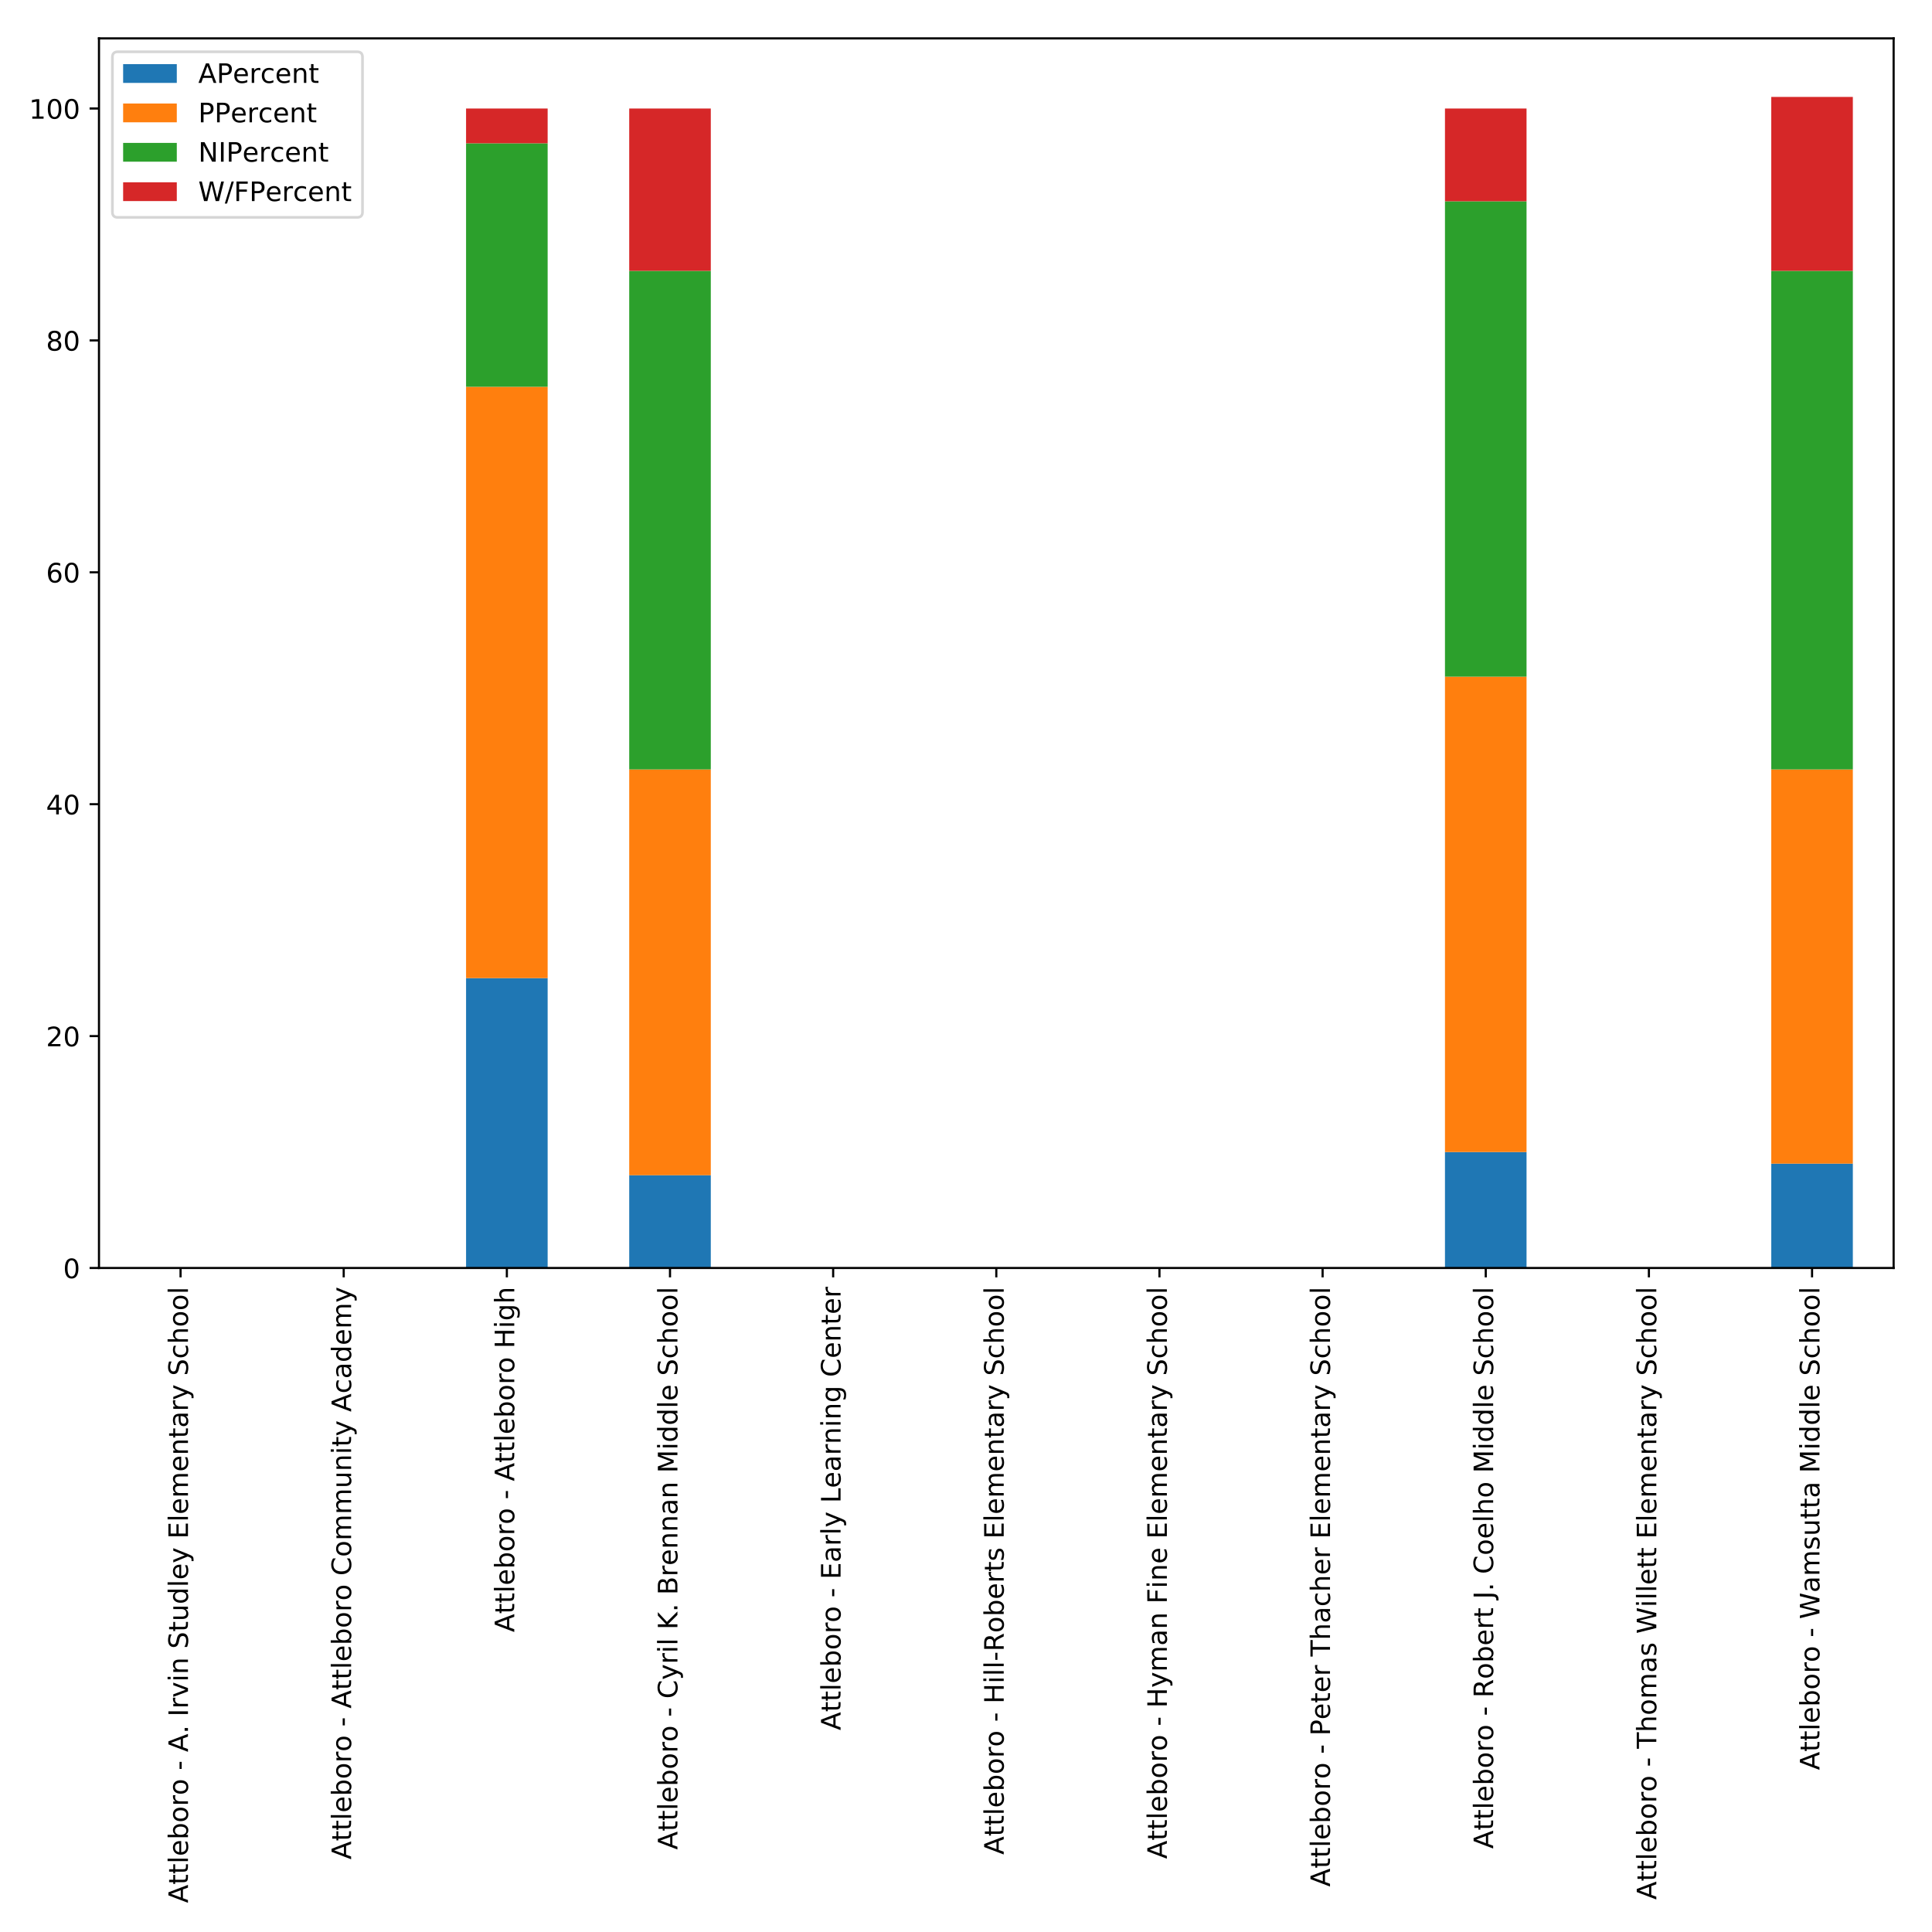 <?xml version="1.0" encoding="utf-8" standalone="no"?>
<!DOCTYPE svg PUBLIC "-//W3C//DTD SVG 1.1//EN"
  "http://www.w3.org/Graphics/SVG/1.1/DTD/svg11.dtd">
<!-- Created with matplotlib (http://matplotlib.org/) -->
<svg height="720pt" version="1.1" viewBox="0 0 720 720" width="720pt" xmlns="http://www.w3.org/2000/svg" xmlns:xlink="http://www.w3.org/1999/xlink">
 <defs>
  <style type="text/css">
*{stroke-linecap:butt;stroke-linejoin:round;}
  </style>
 </defs>
 <g id="figure_1">
  <g id="patch_1">
   <path d="M 0 720 
L 720 720 
L 720 0 
L 0 0 
z
" style="fill:#ffffff;"/>
  </g>
  <g id="axes_1">
   <g id="patch_2">
    <path d="M 36.888 472.542 
L 705.7 472.542 
L 705.7 14.3 
L 36.888 14.3 
z
" style="fill:#ffffff;"/>
   </g>
   <g id="patch_3">
    <path clip-path="url(#p3e855d3319)" d="M 52.088 472.542 
L 82.488 472.542 
L 82.488 472.542 
L 52.088 472.542 
z
" style="fill:#1f77b4;"/>
   </g>
   <g id="patch_4">
    <path clip-path="url(#p3e855d3319)" d="M 112.889 472.542 
L 143.289 472.542 
L 143.289 472.542 
L 112.889 472.542 
z
" style="fill:#1f77b4;"/>
   </g>
   <g id="patch_5">
    <path clip-path="url(#p3e855d3319)" d="M 173.69 472.542 
L 204.091 472.542 
L 204.091 364.517 
L 173.69 364.517 
z
" style="fill:#1f77b4;"/>
   </g>
   <g id="patch_6">
    <path clip-path="url(#p3e855d3319)" d="M 234.491 472.542 
L 264.892 472.542 
L 264.892 437.974 
L 234.491 437.974 
z
" style="fill:#1f77b4;"/>
   </g>
   <g id="patch_7">
    <path clip-path="url(#p3e855d3319)" d="M 295.292 472.542 
L 325.693 472.542 
L 325.693 472.542 
L 295.292 472.542 
z
" style="fill:#1f77b4;"/>
   </g>
   <g id="patch_8">
    <path clip-path="url(#p3e855d3319)" d="M 356.093 472.542 
L 386.494 472.542 
L 386.494 472.542 
L 356.093 472.542 
z
" style="fill:#1f77b4;"/>
   </g>
   <g id="patch_9">
    <path clip-path="url(#p3e855d3319)" d="M 416.895 472.542 
L 447.295 472.542 
L 447.295 472.542 
L 416.895 472.542 
z
" style="fill:#1f77b4;"/>
   </g>
   <g id="patch_10">
    <path clip-path="url(#p3e855d3319)" d="M 477.696 472.542 
L 508.096 472.542 
L 508.096 472.542 
L 477.696 472.542 
z
" style="fill:#1f77b4;"/>
   </g>
   <g id="patch_11">
    <path clip-path="url(#p3e855d3319)" d="M 538.497 472.542 
L 568.897 472.542 
L 568.897 429.332 
L 538.497 429.332 
z
" style="fill:#1f77b4;"/>
   </g>
   <g id="patch_12">
    <path clip-path="url(#p3e855d3319)" d="M 599.298 472.542 
L 629.699 472.542 
L 629.699 472.542 
L 599.298 472.542 
z
" style="fill:#1f77b4;"/>
   </g>
   <g id="patch_13">
    <path clip-path="url(#p3e855d3319)" d="M 660.099 472.542 
L 690.5 472.542 
L 690.5 433.653 
L 660.099 433.653 
z
" style="fill:#1f77b4;"/>
   </g>
   <g id="patch_14">
    <path clip-path="url(#p3e855d3319)" d="M 52.088 472.542 
L 82.488 472.542 
L 82.488 472.542 
L 52.088 472.542 
z
" style="fill:#ff7f0e;"/>
   </g>
   <g id="patch_15">
    <path clip-path="url(#p3e855d3319)" d="M 112.889 472.542 
L 143.289 472.542 
L 143.289 472.542 
L 112.889 472.542 
z
" style="fill:#ff7f0e;"/>
   </g>
   <g id="patch_16">
    <path clip-path="url(#p3e855d3319)" d="M 173.69 364.517 
L 204.091 364.517 
L 204.091 144.146 
L 173.69 144.146 
z
" style="fill:#ff7f0e;"/>
   </g>
   <g id="patch_17">
    <path clip-path="url(#p3e855d3319)" d="M 234.491 437.974 
L 264.892 437.974 
L 264.892 286.739 
L 234.491 286.739 
z
" style="fill:#ff7f0e;"/>
   </g>
   <g id="patch_18">
    <path clip-path="url(#p3e855d3319)" d="M 295.292 472.542 
L 325.693 472.542 
L 325.693 472.542 
L 295.292 472.542 
z
" style="fill:#ff7f0e;"/>
   </g>
   <g id="patch_19">
    <path clip-path="url(#p3e855d3319)" d="M 356.093 472.542 
L 386.494 472.542 
L 386.494 472.542 
L 356.093 472.542 
z
" style="fill:#ff7f0e;"/>
   </g>
   <g id="patch_20">
    <path clip-path="url(#p3e855d3319)" d="M 416.895 472.542 
L 447.295 472.542 
L 447.295 472.542 
L 416.895 472.542 
z
" style="fill:#ff7f0e;"/>
   </g>
   <g id="patch_21">
    <path clip-path="url(#p3e855d3319)" d="M 477.696 472.542 
L 508.096 472.542 
L 508.096 472.542 
L 477.696 472.542 
z
" style="fill:#ff7f0e;"/>
   </g>
   <g id="patch_22">
    <path clip-path="url(#p3e855d3319)" d="M 538.497 429.332 
L 568.897 429.332 
L 568.897 252.171 
L 538.497 252.171 
z
" style="fill:#ff7f0e;"/>
   </g>
   <g id="patch_23">
    <path clip-path="url(#p3e855d3319)" d="M 599.298 472.542 
L 629.699 472.542 
L 629.699 472.542 
L 599.298 472.542 
z
" style="fill:#ff7f0e;"/>
   </g>
   <g id="patch_24">
    <path clip-path="url(#p3e855d3319)" d="M 660.099 433.653 
L 690.5 433.653 
L 690.5 286.739 
L 660.099 286.739 
z
" style="fill:#ff7f0e;"/>
   </g>
   <g id="patch_25">
    <path clip-path="url(#p3e855d3319)" d="M 52.088 472.542 
L 82.488 472.542 
L 82.488 472.542 
L 52.088 472.542 
z
" style="fill:#2ca02c;"/>
   </g>
   <g id="patch_26">
    <path clip-path="url(#p3e855d3319)" d="M 112.889 472.542 
L 143.289 472.542 
L 143.289 472.542 
L 112.889 472.542 
z
" style="fill:#2ca02c;"/>
   </g>
   <g id="patch_27">
    <path clip-path="url(#p3e855d3319)" d="M 173.69 144.146 
L 204.091 144.146 
L 204.091 53.405 
L 173.69 53.405 
z
" style="fill:#2ca02c;"/>
   </g>
   <g id="patch_28">
    <path clip-path="url(#p3e855d3319)" d="M 234.491 286.739 
L 264.892 286.739 
L 264.892 100.936 
L 234.491 100.936 
z
" style="fill:#2ca02c;"/>
   </g>
   <g id="patch_29">
    <path clip-path="url(#p3e855d3319)" d="M 295.292 472.542 
L 325.693 472.542 
L 325.693 472.542 
L 295.292 472.542 
z
" style="fill:#2ca02c;"/>
   </g>
   <g id="patch_30">
    <path clip-path="url(#p3e855d3319)" d="M 356.093 472.542 
L 386.494 472.542 
L 386.494 472.542 
L 356.093 472.542 
z
" style="fill:#2ca02c;"/>
   </g>
   <g id="patch_31">
    <path clip-path="url(#p3e855d3319)" d="M 416.895 472.542 
L 447.295 472.542 
L 447.295 472.542 
L 416.895 472.542 
z
" style="fill:#2ca02c;"/>
   </g>
   <g id="patch_32">
    <path clip-path="url(#p3e855d3319)" d="M 477.696 472.542 
L 508.096 472.542 
L 508.096 472.542 
L 477.696 472.542 
z
" style="fill:#2ca02c;"/>
   </g>
   <g id="patch_33">
    <path clip-path="url(#p3e855d3319)" d="M 538.497 252.171 
L 568.897 252.171 
L 568.897 75.01 
L 538.497 75.01 
z
" style="fill:#2ca02c;"/>
   </g>
   <g id="patch_34">
    <path clip-path="url(#p3e855d3319)" d="M 599.298 472.542 
L 629.699 472.542 
L 629.699 472.542 
L 599.298 472.542 
z
" style="fill:#2ca02c;"/>
   </g>
   <g id="patch_35">
    <path clip-path="url(#p3e855d3319)" d="M 660.099 286.739 
L 690.5 286.739 
L 690.5 100.936 
L 660.099 100.936 
z
" style="fill:#2ca02c;"/>
   </g>
   <g id="patch_36">
    <path clip-path="url(#p3e855d3319)" d="M 52.088 472.542 
L 82.488 472.542 
L 82.488 472.542 
L 52.088 472.542 
z
" style="fill:#d62728;"/>
   </g>
   <g id="patch_37">
    <path clip-path="url(#p3e855d3319)" d="M 112.889 472.542 
L 143.289 472.542 
L 143.289 472.542 
L 112.889 472.542 
z
" style="fill:#d62728;"/>
   </g>
   <g id="patch_38">
    <path clip-path="url(#p3e855d3319)" d="M 173.69 53.405 
L 204.091 53.405 
L 204.091 40.442 
L 173.69 40.442 
z
" style="fill:#d62728;"/>
   </g>
   <g id="patch_39">
    <path clip-path="url(#p3e855d3319)" d="M 234.491 100.936 
L 264.892 100.936 
L 264.892 40.442 
L 234.491 40.442 
z
" style="fill:#d62728;"/>
   </g>
   <g id="patch_40">
    <path clip-path="url(#p3e855d3319)" d="M 295.292 472.542 
L 325.693 472.542 
L 325.693 472.542 
L 295.292 472.542 
z
" style="fill:#d62728;"/>
   </g>
   <g id="patch_41">
    <path clip-path="url(#p3e855d3319)" d="M 356.093 472.542 
L 386.494 472.542 
L 386.494 472.542 
L 356.093 472.542 
z
" style="fill:#d62728;"/>
   </g>
   <g id="patch_42">
    <path clip-path="url(#p3e855d3319)" d="M 416.895 472.542 
L 447.295 472.542 
L 447.295 472.542 
L 416.895 472.542 
z
" style="fill:#d62728;"/>
   </g>
   <g id="patch_43">
    <path clip-path="url(#p3e855d3319)" d="M 477.696 472.542 
L 508.096 472.542 
L 508.096 472.542 
L 477.696 472.542 
z
" style="fill:#d62728;"/>
   </g>
   <g id="patch_44">
    <path clip-path="url(#p3e855d3319)" d="M 538.497 75.01 
L 568.897 75.01 
L 568.897 40.442 
L 538.497 40.442 
z
" style="fill:#d62728;"/>
   </g>
   <g id="patch_45">
    <path clip-path="url(#p3e855d3319)" d="M 599.298 472.542 
L 629.699 472.542 
L 629.699 472.542 
L 599.298 472.542 
z
" style="fill:#d62728;"/>
   </g>
   <g id="patch_46">
    <path clip-path="url(#p3e855d3319)" d="M 660.099 100.936 
L 690.5 100.936 
L 690.5 36.121 
L 660.099 36.121 
z
" style="fill:#d62728;"/>
   </g>
   <g id="matplotlib.axis_1">
    <g id="xtick_1">
     <g id="line2d_1">
      <defs>
       <path d="M 0 0 
L 0 3.5 
" id="mc9c17575cc" style="stroke:#000000;stroke-width:0.8;"/>
      </defs>
      <g>
       <use style="stroke:#000000;stroke-width:0.8;" x="67.288" xlink:href="#mc9c17575cc" y="472.542"/>
      </g>
     </g>
     <g id="text_1">
      <!-- Attleboro - A. Irvin Studley Elementary School -->
      <defs>
       <path d="M 34.188 63.188 
L 20.797 26.906 
L 47.609 26.906 
z
M 28.609 72.906 
L 39.797 72.906 
L 67.578 0 
L 57.328 0 
L 50.688 18.703 
L 17.828 18.703 
L 11.188 0 
L 0.781 0 
z
" id="DejaVuSans-41"/>
       <path d="M 18.312 70.219 
L 18.312 54.688 
L 36.812 54.688 
L 36.812 47.703 
L 18.312 47.703 
L 18.312 18.016 
Q 18.312 11.328 20.141 9.422 
Q 21.969 7.516 27.594 7.516 
L 36.812 7.516 
L 36.812 0 
L 27.594 0 
Q 17.188 0 13.234 3.875 
Q 9.281 7.766 9.281 18.016 
L 9.281 47.703 
L 2.688 47.703 
L 2.688 54.688 
L 9.281 54.688 
L 9.281 70.219 
z
" id="DejaVuSans-74"/>
       <path d="M 9.422 75.984 
L 18.406 75.984 
L 18.406 0 
L 9.422 0 
z
" id="DejaVuSans-6c"/>
       <path d="M 56.203 29.594 
L 56.203 25.203 
L 14.891 25.203 
Q 15.484 15.922 20.484 11.062 
Q 25.484 6.203 34.422 6.203 
Q 39.594 6.203 44.453 7.469 
Q 49.312 8.734 54.109 11.281 
L 54.109 2.781 
Q 49.266 0.734 44.188 -0.344 
Q 39.109 -1.422 33.891 -1.422 
Q 20.797 -1.422 13.156 6.188 
Q 5.516 13.812 5.516 26.812 
Q 5.516 40.234 12.766 48.109 
Q 20.016 56 32.328 56 
Q 43.359 56 49.781 48.891 
Q 56.203 41.797 56.203 29.594 
z
M 47.219 32.234 
Q 47.125 39.594 43.094 43.984 
Q 39.062 48.391 32.422 48.391 
Q 24.906 48.391 20.391 44.141 
Q 15.875 39.891 15.188 32.172 
z
" id="DejaVuSans-65"/>
       <path d="M 48.688 27.297 
Q 48.688 37.203 44.609 42.844 
Q 40.531 48.484 33.406 48.484 
Q 26.266 48.484 22.188 42.844 
Q 18.109 37.203 18.109 27.297 
Q 18.109 17.391 22.188 11.75 
Q 26.266 6.109 33.406 6.109 
Q 40.531 6.109 44.609 11.75 
Q 48.688 17.391 48.688 27.297 
z
M 18.109 46.391 
Q 20.953 51.266 25.266 53.625 
Q 29.594 56 35.594 56 
Q 45.562 56 51.781 48.094 
Q 58.016 40.188 58.016 27.297 
Q 58.016 14.406 51.781 6.484 
Q 45.562 -1.422 35.594 -1.422 
Q 29.594 -1.422 25.266 0.953 
Q 20.953 3.328 18.109 8.203 
L 18.109 0 
L 9.078 0 
L 9.078 75.984 
L 18.109 75.984 
z
" id="DejaVuSans-62"/>
       <path d="M 30.609 48.391 
Q 23.391 48.391 19.188 42.75 
Q 14.984 37.109 14.984 27.297 
Q 14.984 17.484 19.156 11.844 
Q 23.344 6.203 30.609 6.203 
Q 37.797 6.203 41.984 11.859 
Q 46.188 17.531 46.188 27.297 
Q 46.188 37.016 41.984 42.703 
Q 37.797 48.391 30.609 48.391 
z
M 30.609 56 
Q 42.328 56 49.016 48.375 
Q 55.719 40.766 55.719 27.297 
Q 55.719 13.875 49.016 6.219 
Q 42.328 -1.422 30.609 -1.422 
Q 18.844 -1.422 12.172 6.219 
Q 5.516 13.875 5.516 27.297 
Q 5.516 40.766 12.172 48.375 
Q 18.844 56 30.609 56 
z
" id="DejaVuSans-6f"/>
       <path d="M 41.109 46.297 
Q 39.594 47.172 37.812 47.578 
Q 36.031 48 33.891 48 
Q 26.266 48 22.188 43.047 
Q 18.109 38.094 18.109 28.812 
L 18.109 0 
L 9.078 0 
L 9.078 54.688 
L 18.109 54.688 
L 18.109 46.188 
Q 20.953 51.172 25.484 53.578 
Q 30.031 56 36.531 56 
Q 37.453 56 38.578 55.875 
Q 39.703 55.766 41.062 55.516 
z
" id="DejaVuSans-72"/>
       <path id="DejaVuSans-20"/>
       <path d="M 4.891 31.391 
L 31.203 31.391 
L 31.203 23.391 
L 4.891 23.391 
z
" id="DejaVuSans-2d"/>
       <path d="M 10.688 12.406 
L 21 12.406 
L 21 0 
L 10.688 0 
z
" id="DejaVuSans-2e"/>
       <path d="M 9.812 72.906 
L 19.672 72.906 
L 19.672 0 
L 9.812 0 
z
" id="DejaVuSans-49"/>
       <path d="M 2.984 54.688 
L 12.5 54.688 
L 29.594 8.797 
L 46.688 54.688 
L 56.203 54.688 
L 35.688 0 
L 23.484 0 
z
" id="DejaVuSans-76"/>
       <path d="M 9.422 54.688 
L 18.406 54.688 
L 18.406 0 
L 9.422 0 
z
M 9.422 75.984 
L 18.406 75.984 
L 18.406 64.594 
L 9.422 64.594 
z
" id="DejaVuSans-69"/>
       <path d="M 54.891 33.016 
L 54.891 0 
L 45.906 0 
L 45.906 32.719 
Q 45.906 40.484 42.875 44.328 
Q 39.844 48.188 33.797 48.188 
Q 26.516 48.188 22.312 43.547 
Q 18.109 38.922 18.109 30.906 
L 18.109 0 
L 9.078 0 
L 9.078 54.688 
L 18.109 54.688 
L 18.109 46.188 
Q 21.344 51.125 25.703 53.562 
Q 30.078 56 35.797 56 
Q 45.219 56 50.047 50.172 
Q 54.891 44.344 54.891 33.016 
z
" id="DejaVuSans-6e"/>
       <path d="M 53.516 70.516 
L 53.516 60.891 
Q 47.906 63.578 42.922 64.891 
Q 37.938 66.219 33.297 66.219 
Q 25.25 66.219 20.875 63.094 
Q 16.5 59.969 16.5 54.203 
Q 16.5 49.359 19.406 46.891 
Q 22.312 44.438 30.422 42.922 
L 36.375 41.703 
Q 47.406 39.594 52.656 34.297 
Q 57.906 29 57.906 20.125 
Q 57.906 9.516 50.797 4.047 
Q 43.703 -1.422 29.984 -1.422 
Q 24.812 -1.422 18.969 -0.25 
Q 13.141 0.922 6.891 3.219 
L 6.891 13.375 
Q 12.891 10.016 18.656 8.297 
Q 24.422 6.594 29.984 6.594 
Q 38.422 6.594 43.016 9.906 
Q 47.609 13.234 47.609 19.391 
Q 47.609 24.75 44.312 27.781 
Q 41.016 30.812 33.5 32.328 
L 27.484 33.5 
Q 16.453 35.688 11.516 40.375 
Q 6.594 45.062 6.594 53.422 
Q 6.594 63.094 13.406 68.656 
Q 20.219 74.219 32.172 74.219 
Q 37.312 74.219 42.625 73.281 
Q 47.953 72.359 53.516 70.516 
z
" id="DejaVuSans-53"/>
       <path d="M 8.5 21.578 
L 8.5 54.688 
L 17.484 54.688 
L 17.484 21.922 
Q 17.484 14.156 20.5 10.266 
Q 23.531 6.391 29.594 6.391 
Q 36.859 6.391 41.078 11.031 
Q 45.312 15.672 45.312 23.688 
L 45.312 54.688 
L 54.297 54.688 
L 54.297 0 
L 45.312 0 
L 45.312 8.406 
Q 42.047 3.422 37.719 1 
Q 33.406 -1.422 27.688 -1.422 
Q 18.266 -1.422 13.375 4.438 
Q 8.5 10.297 8.5 21.578 
z
M 31.109 56 
z
" id="DejaVuSans-75"/>
       <path d="M 45.406 46.391 
L 45.406 75.984 
L 54.391 75.984 
L 54.391 0 
L 45.406 0 
L 45.406 8.203 
Q 42.578 3.328 38.25 0.953 
Q 33.938 -1.422 27.875 -1.422 
Q 17.969 -1.422 11.734 6.484 
Q 5.516 14.406 5.516 27.297 
Q 5.516 40.188 11.734 48.094 
Q 17.969 56 27.875 56 
Q 33.938 56 38.25 53.625 
Q 42.578 51.266 45.406 46.391 
z
M 14.797 27.297 
Q 14.797 17.391 18.875 11.75 
Q 22.953 6.109 30.078 6.109 
Q 37.203 6.109 41.297 11.75 
Q 45.406 17.391 45.406 27.297 
Q 45.406 37.203 41.297 42.844 
Q 37.203 48.484 30.078 48.484 
Q 22.953 48.484 18.875 42.844 
Q 14.797 37.203 14.797 27.297 
z
" id="DejaVuSans-64"/>
       <path d="M 32.172 -5.078 
Q 28.375 -14.844 24.75 -17.812 
Q 21.141 -20.797 15.094 -20.797 
L 7.906 -20.797 
L 7.906 -13.281 
L 13.188 -13.281 
Q 16.891 -13.281 18.938 -11.516 
Q 21 -9.766 23.484 -3.219 
L 25.094 0.875 
L 2.984 54.688 
L 12.5 54.688 
L 29.594 11.922 
L 46.688 54.688 
L 56.203 54.688 
z
" id="DejaVuSans-79"/>
       <path d="M 9.812 72.906 
L 55.906 72.906 
L 55.906 64.594 
L 19.672 64.594 
L 19.672 43.016 
L 54.391 43.016 
L 54.391 34.719 
L 19.672 34.719 
L 19.672 8.297 
L 56.781 8.297 
L 56.781 0 
L 9.812 0 
z
" id="DejaVuSans-45"/>
       <path d="M 52 44.188 
Q 55.375 50.25 60.062 53.125 
Q 64.75 56 71.094 56 
Q 79.641 56 84.281 50.016 
Q 88.922 44.047 88.922 33.016 
L 88.922 0 
L 79.891 0 
L 79.891 32.719 
Q 79.891 40.578 77.094 44.375 
Q 74.312 48.188 68.609 48.188 
Q 61.625 48.188 57.562 43.547 
Q 53.516 38.922 53.516 30.906 
L 53.516 0 
L 44.484 0 
L 44.484 32.719 
Q 44.484 40.625 41.703 44.406 
Q 38.922 48.188 33.109 48.188 
Q 26.219 48.188 22.156 43.531 
Q 18.109 38.875 18.109 30.906 
L 18.109 0 
L 9.078 0 
L 9.078 54.688 
L 18.109 54.688 
L 18.109 46.188 
Q 21.188 51.219 25.484 53.609 
Q 29.781 56 35.688 56 
Q 41.656 56 45.828 52.969 
Q 50 49.953 52 44.188 
z
" id="DejaVuSans-6d"/>
       <path d="M 34.281 27.484 
Q 23.391 27.484 19.188 25 
Q 14.984 22.516 14.984 16.5 
Q 14.984 11.719 18.141 8.906 
Q 21.297 6.109 26.703 6.109 
Q 34.188 6.109 38.703 11.406 
Q 43.219 16.703 43.219 25.484 
L 43.219 27.484 
z
M 52.203 31.203 
L 52.203 0 
L 43.219 0 
L 43.219 8.297 
Q 40.141 3.328 35.547 0.953 
Q 30.953 -1.422 24.312 -1.422 
Q 15.922 -1.422 10.953 3.297 
Q 6 8.016 6 15.922 
Q 6 25.141 12.172 29.828 
Q 18.359 34.516 30.609 34.516 
L 43.219 34.516 
L 43.219 35.406 
Q 43.219 41.609 39.141 45 
Q 35.062 48.391 27.688 48.391 
Q 23 48.391 18.547 47.266 
Q 14.109 46.141 10.016 43.891 
L 10.016 52.203 
Q 14.938 54.109 19.578 55.047 
Q 24.219 56 28.609 56 
Q 40.484 56 46.344 49.844 
Q 52.203 43.703 52.203 31.203 
z
" id="DejaVuSans-61"/>
       <path d="M 48.781 52.594 
L 48.781 44.188 
Q 44.969 46.297 41.141 47.344 
Q 37.312 48.391 33.406 48.391 
Q 24.656 48.391 19.812 42.844 
Q 14.984 37.312 14.984 27.297 
Q 14.984 17.281 19.812 11.734 
Q 24.656 6.203 33.406 6.203 
Q 37.312 6.203 41.141 7.25 
Q 44.969 8.297 48.781 10.406 
L 48.781 2.094 
Q 45.016 0.344 40.984 -0.531 
Q 36.969 -1.422 32.422 -1.422 
Q 20.062 -1.422 12.781 6.344 
Q 5.516 14.109 5.516 27.297 
Q 5.516 40.672 12.859 48.328 
Q 20.219 56 33.016 56 
Q 37.156 56 41.109 55.141 
Q 45.062 54.297 48.781 52.594 
z
" id="DejaVuSans-63"/>
       <path d="M 54.891 33.016 
L 54.891 0 
L 45.906 0 
L 45.906 32.719 
Q 45.906 40.484 42.875 44.328 
Q 39.844 48.188 33.797 48.188 
Q 26.516 48.188 22.312 43.547 
Q 18.109 38.922 18.109 30.906 
L 18.109 0 
L 9.078 0 
L 9.078 75.984 
L 18.109 75.984 
L 18.109 46.188 
Q 21.344 51.125 25.703 53.562 
Q 30.078 56 35.797 56 
Q 45.219 56 50.047 50.172 
Q 54.891 44.344 54.891 33.016 
z
" id="DejaVuSans-68"/>
      </defs>
      <g transform="translate(70.047 709.2)rotate(-90)scale(0.1 -0.1)">
       <use xlink:href="#DejaVuSans-41"/>
       <use x="68.393" xlink:href="#DejaVuSans-74"/>
       <use x="107.602" xlink:href="#DejaVuSans-74"/>
       <use x="146.811" xlink:href="#DejaVuSans-6c"/>
       <use x="174.594" xlink:href="#DejaVuSans-65"/>
       <use x="236.117" xlink:href="#DejaVuSans-62"/>
       <use x="299.594" xlink:href="#DejaVuSans-6f"/>
       <use x="360.775" xlink:href="#DejaVuSans-72"/>
       <use x="401.857" xlink:href="#DejaVuSans-6f"/>
       <use x="463.039" xlink:href="#DejaVuSans-20"/>
       <use x="494.826" xlink:href="#DejaVuSans-2d"/>
       <use x="530.91" xlink:href="#DejaVuSans-20"/>
       <use x="562.697" xlink:href="#DejaVuSans-41"/>
       <use x="631.09" xlink:href="#DejaVuSans-2e"/>
       <use x="662.877" xlink:href="#DejaVuSans-20"/>
       <use x="694.664" xlink:href="#DejaVuSans-49"/>
       <use x="724.156" xlink:href="#DejaVuSans-72"/>
       <use x="765.27" xlink:href="#DejaVuSans-76"/>
       <use x="824.449" xlink:href="#DejaVuSans-69"/>
       <use x="852.232" xlink:href="#DejaVuSans-6e"/>
       <use x="915.611" xlink:href="#DejaVuSans-20"/>
       <use x="947.398" xlink:href="#DejaVuSans-53"/>
       <use x="1010.875" xlink:href="#DejaVuSans-74"/>
       <use x="1050.084" xlink:href="#DejaVuSans-75"/>
       <use x="1113.463" xlink:href="#DejaVuSans-64"/>
       <use x="1176.939" xlink:href="#DejaVuSans-6c"/>
       <use x="1204.723" xlink:href="#DejaVuSans-65"/>
       <use x="1266.246" xlink:href="#DejaVuSans-79"/>
       <use x="1325.426" xlink:href="#DejaVuSans-20"/>
       <use x="1357.213" xlink:href="#DejaVuSans-45"/>
       <use x="1420.396" xlink:href="#DejaVuSans-6c"/>
       <use x="1448.18" xlink:href="#DejaVuSans-65"/>
       <use x="1509.703" xlink:href="#DejaVuSans-6d"/>
       <use x="1607.115" xlink:href="#DejaVuSans-65"/>
       <use x="1668.639" xlink:href="#DejaVuSans-6e"/>
       <use x="1732.018" xlink:href="#DejaVuSans-74"/>
       <use x="1771.227" xlink:href="#DejaVuSans-61"/>
       <use x="1832.506" xlink:href="#DejaVuSans-72"/>
       <use x="1873.619" xlink:href="#DejaVuSans-79"/>
       <use x="1932.799" xlink:href="#DejaVuSans-20"/>
       <use x="1964.586" xlink:href="#DejaVuSans-53"/>
       <use x="2028.062" xlink:href="#DejaVuSans-63"/>
       <use x="2083.043" xlink:href="#DejaVuSans-68"/>
       <use x="2146.422" xlink:href="#DejaVuSans-6f"/>
       <use x="2207.604" xlink:href="#DejaVuSans-6f"/>
       <use x="2268.785" xlink:href="#DejaVuSans-6c"/>
      </g>
     </g>
    </g>
    <g id="xtick_2">
     <g id="line2d_2">
      <g>
       <use style="stroke:#000000;stroke-width:0.8;" x="128.089" xlink:href="#mc9c17575cc" y="472.542"/>
      </g>
     </g>
     <g id="text_2">
      <!-- Attleboro - Attleboro Community Academy -->
      <defs>
       <path d="M 64.406 67.281 
L 64.406 56.891 
Q 59.422 61.531 53.781 63.812 
Q 48.141 66.109 41.797 66.109 
Q 29.297 66.109 22.656 58.469 
Q 16.016 50.828 16.016 36.375 
Q 16.016 21.969 22.656 14.328 
Q 29.297 6.688 41.797 6.688 
Q 48.141 6.688 53.781 8.984 
Q 59.422 11.281 64.406 15.922 
L 64.406 5.609 
Q 59.234 2.094 53.438 0.328 
Q 47.656 -1.422 41.219 -1.422 
Q 24.656 -1.422 15.125 8.703 
Q 5.609 18.844 5.609 36.375 
Q 5.609 53.953 15.125 64.078 
Q 24.656 74.219 41.219 74.219 
Q 47.75 74.219 53.531 72.484 
Q 59.328 70.75 64.406 67.281 
z
" id="DejaVuSans-43"/>
      </defs>
      <g transform="translate(130.849 692.973)rotate(-90)scale(0.1 -0.1)">
       <use xlink:href="#DejaVuSans-41"/>
       <use x="68.393" xlink:href="#DejaVuSans-74"/>
       <use x="107.602" xlink:href="#DejaVuSans-74"/>
       <use x="146.811" xlink:href="#DejaVuSans-6c"/>
       <use x="174.594" xlink:href="#DejaVuSans-65"/>
       <use x="236.117" xlink:href="#DejaVuSans-62"/>
       <use x="299.594" xlink:href="#DejaVuSans-6f"/>
       <use x="360.775" xlink:href="#DejaVuSans-72"/>
       <use x="401.857" xlink:href="#DejaVuSans-6f"/>
       <use x="463.039" xlink:href="#DejaVuSans-20"/>
       <use x="494.826" xlink:href="#DejaVuSans-2d"/>
       <use x="530.91" xlink:href="#DejaVuSans-20"/>
       <use x="562.697" xlink:href="#DejaVuSans-41"/>
       <use x="631.09" xlink:href="#DejaVuSans-74"/>
       <use x="670.299" xlink:href="#DejaVuSans-74"/>
       <use x="709.508" xlink:href="#DejaVuSans-6c"/>
       <use x="737.291" xlink:href="#DejaVuSans-65"/>
       <use x="798.814" xlink:href="#DejaVuSans-62"/>
       <use x="862.291" xlink:href="#DejaVuSans-6f"/>
       <use x="923.473" xlink:href="#DejaVuSans-72"/>
       <use x="964.555" xlink:href="#DejaVuSans-6f"/>
       <use x="1025.736" xlink:href="#DejaVuSans-20"/>
       <use x="1057.523" xlink:href="#DejaVuSans-43"/>
       <use x="1127.348" xlink:href="#DejaVuSans-6f"/>
       <use x="1188.529" xlink:href="#DejaVuSans-6d"/>
       <use x="1285.941" xlink:href="#DejaVuSans-6d"/>
       <use x="1383.354" xlink:href="#DejaVuSans-75"/>
       <use x="1446.732" xlink:href="#DejaVuSans-6e"/>
       <use x="1510.111" xlink:href="#DejaVuSans-69"/>
       <use x="1537.895" xlink:href="#DejaVuSans-74"/>
       <use x="1577.104" xlink:href="#DejaVuSans-79"/>
       <use x="1636.283" xlink:href="#DejaVuSans-20"/>
       <use x="1668.07" xlink:href="#DejaVuSans-41"/>
       <use x="1736.463" xlink:href="#DejaVuSans-63"/>
       <use x="1791.443" xlink:href="#DejaVuSans-61"/>
       <use x="1852.723" xlink:href="#DejaVuSans-64"/>
       <use x="1916.199" xlink:href="#DejaVuSans-65"/>
       <use x="1977.723" xlink:href="#DejaVuSans-6d"/>
       <use x="2075.135" xlink:href="#DejaVuSans-79"/>
      </g>
     </g>
    </g>
    <g id="xtick_3">
     <g id="line2d_3">
      <g>
       <use style="stroke:#000000;stroke-width:0.8;" x="188.89" xlink:href="#mc9c17575cc" y="472.542"/>
      </g>
     </g>
     <g id="text_3">
      <!-- Attleboro - Attleboro High -->
      <defs>
       <path d="M 9.812 72.906 
L 19.672 72.906 
L 19.672 43.016 
L 55.516 43.016 
L 55.516 72.906 
L 65.375 72.906 
L 65.375 0 
L 55.516 0 
L 55.516 34.719 
L 19.672 34.719 
L 19.672 0 
L 9.812 0 
z
" id="DejaVuSans-48"/>
       <path d="M 45.406 27.984 
Q 45.406 37.75 41.375 43.109 
Q 37.359 48.484 30.078 48.484 
Q 22.859 48.484 18.828 43.109 
Q 14.797 37.75 14.797 27.984 
Q 14.797 18.266 18.828 12.891 
Q 22.859 7.516 30.078 7.516 
Q 37.359 7.516 41.375 12.891 
Q 45.406 18.266 45.406 27.984 
z
M 54.391 6.781 
Q 54.391 -7.172 48.188 -13.984 
Q 42 -20.797 29.203 -20.797 
Q 24.469 -20.797 20.266 -20.094 
Q 16.062 -19.391 12.109 -17.922 
L 12.109 -9.188 
Q 16.062 -11.328 19.922 -12.344 
Q 23.781 -13.375 27.781 -13.375 
Q 36.625 -13.375 41.016 -8.766 
Q 45.406 -4.156 45.406 5.172 
L 45.406 9.625 
Q 42.625 4.781 38.281 2.391 
Q 33.938 0 27.875 0 
Q 17.828 0 11.672 7.656 
Q 5.516 15.328 5.516 27.984 
Q 5.516 40.672 11.672 48.328 
Q 17.828 56 27.875 56 
Q 33.938 56 38.281 53.609 
Q 42.625 51.219 45.406 46.391 
L 45.406 54.688 
L 54.391 54.688 
z
" id="DejaVuSans-67"/>
      </defs>
      <g transform="translate(191.65 608.278)rotate(-90)scale(0.1 -0.1)">
       <use xlink:href="#DejaVuSans-41"/>
       <use x="68.393" xlink:href="#DejaVuSans-74"/>
       <use x="107.602" xlink:href="#DejaVuSans-74"/>
       <use x="146.811" xlink:href="#DejaVuSans-6c"/>
       <use x="174.594" xlink:href="#DejaVuSans-65"/>
       <use x="236.117" xlink:href="#DejaVuSans-62"/>
       <use x="299.594" xlink:href="#DejaVuSans-6f"/>
       <use x="360.775" xlink:href="#DejaVuSans-72"/>
       <use x="401.857" xlink:href="#DejaVuSans-6f"/>
       <use x="463.039" xlink:href="#DejaVuSans-20"/>
       <use x="494.826" xlink:href="#DejaVuSans-2d"/>
       <use x="530.91" xlink:href="#DejaVuSans-20"/>
       <use x="562.697" xlink:href="#DejaVuSans-41"/>
       <use x="631.09" xlink:href="#DejaVuSans-74"/>
       <use x="670.299" xlink:href="#DejaVuSans-74"/>
       <use x="709.508" xlink:href="#DejaVuSans-6c"/>
       <use x="737.291" xlink:href="#DejaVuSans-65"/>
       <use x="798.814" xlink:href="#DejaVuSans-62"/>
       <use x="862.291" xlink:href="#DejaVuSans-6f"/>
       <use x="923.473" xlink:href="#DejaVuSans-72"/>
       <use x="964.555" xlink:href="#DejaVuSans-6f"/>
       <use x="1025.736" xlink:href="#DejaVuSans-20"/>
       <use x="1057.523" xlink:href="#DejaVuSans-48"/>
       <use x="1132.719" xlink:href="#DejaVuSans-69"/>
       <use x="1160.502" xlink:href="#DejaVuSans-67"/>
       <use x="1223.979" xlink:href="#DejaVuSans-68"/>
      </g>
     </g>
    </g>
    <g id="xtick_4">
     <g id="line2d_4">
      <g>
       <use style="stroke:#000000;stroke-width:0.8;" x="249.691" xlink:href="#mc9c17575cc" y="472.542"/>
      </g>
     </g>
     <g id="text_4">
      <!-- Attleboro - Cyril K. Brennan Middle School -->
      <defs>
       <path d="M 9.812 72.906 
L 19.672 72.906 
L 19.672 42.094 
L 52.391 72.906 
L 65.094 72.906 
L 28.906 38.922 
L 67.672 0 
L 54.688 0 
L 19.672 35.109 
L 19.672 0 
L 9.812 0 
z
" id="DejaVuSans-4b"/>
       <path d="M 19.672 34.812 
L 19.672 8.109 
L 35.5 8.109 
Q 43.453 8.109 47.281 11.406 
Q 51.125 14.703 51.125 21.484 
Q 51.125 28.328 47.281 31.562 
Q 43.453 34.812 35.5 34.812 
z
M 19.672 64.797 
L 19.672 42.828 
L 34.281 42.828 
Q 41.5 42.828 45.031 45.531 
Q 48.578 48.25 48.578 53.812 
Q 48.578 59.328 45.031 62.062 
Q 41.5 64.797 34.281 64.797 
z
M 9.812 72.906 
L 35.016 72.906 
Q 46.297 72.906 52.391 68.219 
Q 58.5 63.531 58.5 54.891 
Q 58.5 48.188 55.375 44.234 
Q 52.25 40.281 46.188 39.312 
Q 53.469 37.75 57.5 32.781 
Q 61.531 27.828 61.531 20.406 
Q 61.531 10.641 54.891 5.312 
Q 48.25 0 35.984 0 
L 9.812 0 
z
" id="DejaVuSans-42"/>
       <path d="M 9.812 72.906 
L 24.516 72.906 
L 43.109 23.297 
L 61.812 72.906 
L 76.516 72.906 
L 76.516 0 
L 66.891 0 
L 66.891 64.016 
L 48.094 14.016 
L 38.188 14.016 
L 19.391 64.016 
L 19.391 0 
L 9.812 0 
z
" id="DejaVuSans-4d"/>
      </defs>
      <g transform="translate(252.451 689.325)rotate(-90)scale(0.1 -0.1)">
       <use xlink:href="#DejaVuSans-41"/>
       <use x="68.393" xlink:href="#DejaVuSans-74"/>
       <use x="107.602" xlink:href="#DejaVuSans-74"/>
       <use x="146.811" xlink:href="#DejaVuSans-6c"/>
       <use x="174.594" xlink:href="#DejaVuSans-65"/>
       <use x="236.117" xlink:href="#DejaVuSans-62"/>
       <use x="299.594" xlink:href="#DejaVuSans-6f"/>
       <use x="360.775" xlink:href="#DejaVuSans-72"/>
       <use x="401.857" xlink:href="#DejaVuSans-6f"/>
       <use x="463.039" xlink:href="#DejaVuSans-20"/>
       <use x="494.826" xlink:href="#DejaVuSans-2d"/>
       <use x="530.91" xlink:href="#DejaVuSans-20"/>
       <use x="562.697" xlink:href="#DejaVuSans-43"/>
       <use x="632.521" xlink:href="#DejaVuSans-79"/>
       <use x="691.701" xlink:href="#DejaVuSans-72"/>
       <use x="732.814" xlink:href="#DejaVuSans-69"/>
       <use x="760.598" xlink:href="#DejaVuSans-6c"/>
       <use x="788.381" xlink:href="#DejaVuSans-20"/>
       <use x="820.168" xlink:href="#DejaVuSans-4b"/>
       <use x="885.744" xlink:href="#DejaVuSans-2e"/>
       <use x="917.531" xlink:href="#DejaVuSans-20"/>
       <use x="949.318" xlink:href="#DejaVuSans-42"/>
       <use x="1017.922" xlink:href="#DejaVuSans-72"/>
       <use x="1059.004" xlink:href="#DejaVuSans-65"/>
       <use x="1120.527" xlink:href="#DejaVuSans-6e"/>
       <use x="1183.906" xlink:href="#DejaVuSans-6e"/>
       <use x="1247.285" xlink:href="#DejaVuSans-61"/>
       <use x="1308.564" xlink:href="#DejaVuSans-6e"/>
       <use x="1371.943" xlink:href="#DejaVuSans-20"/>
       <use x="1403.73" xlink:href="#DejaVuSans-4d"/>
       <use x="1490.01" xlink:href="#DejaVuSans-69"/>
       <use x="1517.793" xlink:href="#DejaVuSans-64"/>
       <use x="1581.27" xlink:href="#DejaVuSans-64"/>
       <use x="1644.746" xlink:href="#DejaVuSans-6c"/>
       <use x="1672.529" xlink:href="#DejaVuSans-65"/>
       <use x="1734.053" xlink:href="#DejaVuSans-20"/>
       <use x="1765.84" xlink:href="#DejaVuSans-53"/>
       <use x="1829.316" xlink:href="#DejaVuSans-63"/>
       <use x="1884.297" xlink:href="#DejaVuSans-68"/>
       <use x="1947.676" xlink:href="#DejaVuSans-6f"/>
       <use x="2008.857" xlink:href="#DejaVuSans-6f"/>
       <use x="2070.039" xlink:href="#DejaVuSans-6c"/>
      </g>
     </g>
    </g>
    <g id="xtick_5">
     <g id="line2d_5">
      <g>
       <use style="stroke:#000000;stroke-width:0.8;" x="310.493" xlink:href="#mc9c17575cc" y="472.542"/>
      </g>
     </g>
     <g id="text_5">
      <!-- Attleboro - Early Learning Center -->
      <defs>
       <path d="M 9.812 72.906 
L 19.672 72.906 
L 19.672 8.297 
L 55.172 8.297 
L 55.172 0 
L 9.812 0 
z
" id="DejaVuSans-4c"/>
      </defs>
      <g transform="translate(313.252 644.842)rotate(-90)scale(0.1 -0.1)">
       <use xlink:href="#DejaVuSans-41"/>
       <use x="68.393" xlink:href="#DejaVuSans-74"/>
       <use x="107.602" xlink:href="#DejaVuSans-74"/>
       <use x="146.811" xlink:href="#DejaVuSans-6c"/>
       <use x="174.594" xlink:href="#DejaVuSans-65"/>
       <use x="236.117" xlink:href="#DejaVuSans-62"/>
       <use x="299.594" xlink:href="#DejaVuSans-6f"/>
       <use x="360.775" xlink:href="#DejaVuSans-72"/>
       <use x="401.857" xlink:href="#DejaVuSans-6f"/>
       <use x="463.039" xlink:href="#DejaVuSans-20"/>
       <use x="494.826" xlink:href="#DejaVuSans-2d"/>
       <use x="530.91" xlink:href="#DejaVuSans-20"/>
       <use x="562.697" xlink:href="#DejaVuSans-45"/>
       <use x="625.881" xlink:href="#DejaVuSans-61"/>
       <use x="687.16" xlink:href="#DejaVuSans-72"/>
       <use x="728.273" xlink:href="#DejaVuSans-6c"/>
       <use x="756.057" xlink:href="#DejaVuSans-79"/>
       <use x="815.236" xlink:href="#DejaVuSans-20"/>
       <use x="847.023" xlink:href="#DejaVuSans-4c"/>
       <use x="902.721" xlink:href="#DejaVuSans-65"/>
       <use x="964.244" xlink:href="#DejaVuSans-61"/>
       <use x="1025.523" xlink:href="#DejaVuSans-72"/>
       <use x="1066.621" xlink:href="#DejaVuSans-6e"/>
       <use x="1130" xlink:href="#DejaVuSans-69"/>
       <use x="1157.783" xlink:href="#DejaVuSans-6e"/>
       <use x="1221.162" xlink:href="#DejaVuSans-67"/>
       <use x="1284.639" xlink:href="#DejaVuSans-20"/>
       <use x="1316.426" xlink:href="#DejaVuSans-43"/>
       <use x="1386.25" xlink:href="#DejaVuSans-65"/>
       <use x="1447.773" xlink:href="#DejaVuSans-6e"/>
       <use x="1511.152" xlink:href="#DejaVuSans-74"/>
       <use x="1550.361" xlink:href="#DejaVuSans-65"/>
       <use x="1611.885" xlink:href="#DejaVuSans-72"/>
      </g>
     </g>
    </g>
    <g id="xtick_6">
     <g id="line2d_6">
      <g>
       <use style="stroke:#000000;stroke-width:0.8;" x="371.294" xlink:href="#mc9c17575cc" y="472.542"/>
      </g>
     </g>
     <g id="text_6">
      <!-- Attleboro - Hill-Roberts Elementary School -->
      <defs>
       <path d="M 44.391 34.188 
Q 47.562 33.109 50.562 29.594 
Q 53.562 26.078 56.594 19.922 
L 66.609 0 
L 56 0 
L 46.688 18.703 
Q 43.062 26.031 39.672 28.422 
Q 36.281 30.812 30.422 30.812 
L 19.672 30.812 
L 19.672 0 
L 9.812 0 
L 9.812 72.906 
L 32.078 72.906 
Q 44.578 72.906 50.734 67.672 
Q 56.891 62.453 56.891 51.906 
Q 56.891 45.016 53.688 40.469 
Q 50.484 35.938 44.391 34.188 
z
M 19.672 64.797 
L 19.672 38.922 
L 32.078 38.922 
Q 39.203 38.922 42.844 42.219 
Q 46.484 45.516 46.484 51.906 
Q 46.484 58.297 42.844 61.547 
Q 39.203 64.797 32.078 64.797 
z
" id="DejaVuSans-52"/>
       <path d="M 44.281 53.078 
L 44.281 44.578 
Q 40.484 46.531 36.375 47.5 
Q 32.281 48.484 27.875 48.484 
Q 21.188 48.484 17.844 46.438 
Q 14.5 44.391 14.5 40.281 
Q 14.5 37.156 16.891 35.375 
Q 19.281 33.594 26.516 31.984 
L 29.594 31.297 
Q 39.156 29.25 43.188 25.516 
Q 47.219 21.781 47.219 15.094 
Q 47.219 7.469 41.188 3.016 
Q 35.156 -1.422 24.609 -1.422 
Q 20.219 -1.422 15.453 -0.562 
Q 10.688 0.297 5.422 2 
L 5.422 11.281 
Q 10.406 8.688 15.234 7.391 
Q 20.062 6.109 24.812 6.109 
Q 31.156 6.109 34.562 8.281 
Q 37.984 10.453 37.984 14.406 
Q 37.984 18.062 35.516 20.016 
Q 33.062 21.969 24.703 23.781 
L 21.578 24.516 
Q 13.234 26.266 9.516 29.906 
Q 5.812 33.547 5.812 39.891 
Q 5.812 47.609 11.281 51.797 
Q 16.75 56 26.812 56 
Q 31.781 56 36.172 55.266 
Q 40.578 54.547 44.281 53.078 
z
" id="DejaVuSans-73"/>
      </defs>
      <g transform="translate(374.053 691.192)rotate(-90)scale(0.1 -0.1)">
       <use xlink:href="#DejaVuSans-41"/>
       <use x="68.393" xlink:href="#DejaVuSans-74"/>
       <use x="107.602" xlink:href="#DejaVuSans-74"/>
       <use x="146.811" xlink:href="#DejaVuSans-6c"/>
       <use x="174.594" xlink:href="#DejaVuSans-65"/>
       <use x="236.117" xlink:href="#DejaVuSans-62"/>
       <use x="299.594" xlink:href="#DejaVuSans-6f"/>
       <use x="360.775" xlink:href="#DejaVuSans-72"/>
       <use x="401.857" xlink:href="#DejaVuSans-6f"/>
       <use x="463.039" xlink:href="#DejaVuSans-20"/>
       <use x="494.826" xlink:href="#DejaVuSans-2d"/>
       <use x="530.91" xlink:href="#DejaVuSans-20"/>
       <use x="562.697" xlink:href="#DejaVuSans-48"/>
       <use x="637.893" xlink:href="#DejaVuSans-69"/>
       <use x="665.676" xlink:href="#DejaVuSans-6c"/>
       <use x="693.459" xlink:href="#DejaVuSans-6c"/>
       <use x="721.242" xlink:href="#DejaVuSans-2d"/>
       <use x="757.326" xlink:href="#DejaVuSans-52"/>
       <use x="826.746" xlink:href="#DejaVuSans-6f"/>
       <use x="887.928" xlink:href="#DejaVuSans-62"/>
       <use x="951.404" xlink:href="#DejaVuSans-65"/>
       <use x="1012.928" xlink:href="#DejaVuSans-72"/>
       <use x="1054.041" xlink:href="#DejaVuSans-74"/>
       <use x="1093.25" xlink:href="#DejaVuSans-73"/>
       <use x="1145.35" xlink:href="#DejaVuSans-20"/>
       <use x="1177.137" xlink:href="#DejaVuSans-45"/>
       <use x="1240.32" xlink:href="#DejaVuSans-6c"/>
       <use x="1268.104" xlink:href="#DejaVuSans-65"/>
       <use x="1329.627" xlink:href="#DejaVuSans-6d"/>
       <use x="1427.039" xlink:href="#DejaVuSans-65"/>
       <use x="1488.562" xlink:href="#DejaVuSans-6e"/>
       <use x="1551.941" xlink:href="#DejaVuSans-74"/>
       <use x="1591.15" xlink:href="#DejaVuSans-61"/>
       <use x="1652.43" xlink:href="#DejaVuSans-72"/>
       <use x="1693.543" xlink:href="#DejaVuSans-79"/>
       <use x="1752.723" xlink:href="#DejaVuSans-20"/>
       <use x="1784.51" xlink:href="#DejaVuSans-53"/>
       <use x="1847.986" xlink:href="#DejaVuSans-63"/>
       <use x="1902.967" xlink:href="#DejaVuSans-68"/>
       <use x="1966.346" xlink:href="#DejaVuSans-6f"/>
       <use x="2027.527" xlink:href="#DejaVuSans-6f"/>
       <use x="2088.709" xlink:href="#DejaVuSans-6c"/>
      </g>
     </g>
    </g>
    <g id="xtick_7">
     <g id="line2d_7">
      <g>
       <use style="stroke:#000000;stroke-width:0.8;" x="432.095" xlink:href="#mc9c17575cc" y="472.542"/>
      </g>
     </g>
     <g id="text_7">
      <!-- Attleboro - Hyman Fine Elementary School -->
      <defs>
       <path d="M 9.812 72.906 
L 51.703 72.906 
L 51.703 64.594 
L 19.672 64.594 
L 19.672 43.109 
L 48.578 43.109 
L 48.578 34.812 
L 19.672 34.812 
L 19.672 0 
L 9.812 0 
z
" id="DejaVuSans-46"/>
      </defs>
      <g transform="translate(434.854 692.759)rotate(-90)scale(0.1 -0.1)">
       <use xlink:href="#DejaVuSans-41"/>
       <use x="68.393" xlink:href="#DejaVuSans-74"/>
       <use x="107.602" xlink:href="#DejaVuSans-74"/>
       <use x="146.811" xlink:href="#DejaVuSans-6c"/>
       <use x="174.594" xlink:href="#DejaVuSans-65"/>
       <use x="236.117" xlink:href="#DejaVuSans-62"/>
       <use x="299.594" xlink:href="#DejaVuSans-6f"/>
       <use x="360.775" xlink:href="#DejaVuSans-72"/>
       <use x="401.857" xlink:href="#DejaVuSans-6f"/>
       <use x="463.039" xlink:href="#DejaVuSans-20"/>
       <use x="494.826" xlink:href="#DejaVuSans-2d"/>
       <use x="530.91" xlink:href="#DejaVuSans-20"/>
       <use x="562.697" xlink:href="#DejaVuSans-48"/>
       <use x="637.893" xlink:href="#DejaVuSans-79"/>
       <use x="697.072" xlink:href="#DejaVuSans-6d"/>
       <use x="794.484" xlink:href="#DejaVuSans-61"/>
       <use x="855.764" xlink:href="#DejaVuSans-6e"/>
       <use x="919.143" xlink:href="#DejaVuSans-20"/>
       <use x="950.93" xlink:href="#DejaVuSans-46"/>
       <use x="1008.34" xlink:href="#DejaVuSans-69"/>
       <use x="1036.123" xlink:href="#DejaVuSans-6e"/>
       <use x="1099.502" xlink:href="#DejaVuSans-65"/>
       <use x="1161.025" xlink:href="#DejaVuSans-20"/>
       <use x="1192.812" xlink:href="#DejaVuSans-45"/>
       <use x="1255.996" xlink:href="#DejaVuSans-6c"/>
       <use x="1283.779" xlink:href="#DejaVuSans-65"/>
       <use x="1345.303" xlink:href="#DejaVuSans-6d"/>
       <use x="1442.715" xlink:href="#DejaVuSans-65"/>
       <use x="1504.238" xlink:href="#DejaVuSans-6e"/>
       <use x="1567.617" xlink:href="#DejaVuSans-74"/>
       <use x="1606.826" xlink:href="#DejaVuSans-61"/>
       <use x="1668.105" xlink:href="#DejaVuSans-72"/>
       <use x="1709.219" xlink:href="#DejaVuSans-79"/>
       <use x="1768.398" xlink:href="#DejaVuSans-20"/>
       <use x="1800.186" xlink:href="#DejaVuSans-53"/>
       <use x="1863.662" xlink:href="#DejaVuSans-63"/>
       <use x="1918.643" xlink:href="#DejaVuSans-68"/>
       <use x="1982.021" xlink:href="#DejaVuSans-6f"/>
       <use x="2043.203" xlink:href="#DejaVuSans-6f"/>
       <use x="2104.385" xlink:href="#DejaVuSans-6c"/>
      </g>
     </g>
    </g>
    <g id="xtick_8">
     <g id="line2d_8">
      <g>
       <use style="stroke:#000000;stroke-width:0.8;" x="492.896" xlink:href="#mc9c17575cc" y="472.542"/>
      </g>
     </g>
     <g id="text_8">
      <!-- Attleboro - Peter Thacher Elementary School -->
      <defs>
       <path d="M 19.672 64.797 
L 19.672 37.406 
L 32.078 37.406 
Q 38.969 37.406 42.719 40.969 
Q 46.484 44.531 46.484 51.125 
Q 46.484 57.672 42.719 61.234 
Q 38.969 64.797 32.078 64.797 
z
M 9.812 72.906 
L 32.078 72.906 
Q 44.344 72.906 50.609 67.359 
Q 56.891 61.812 56.891 51.125 
Q 56.891 40.328 50.609 34.812 
Q 44.344 29.297 32.078 29.297 
L 19.672 29.297 
L 19.672 0 
L 9.812 0 
z
" id="DejaVuSans-50"/>
       <path d="M -0.297 72.906 
L 61.375 72.906 
L 61.375 64.594 
L 35.5 64.594 
L 35.5 0 
L 25.594 0 
L 25.594 64.594 
L -0.297 64.594 
z
" id="DejaVuSans-54"/>
      </defs>
      <g transform="translate(495.655 703.141)rotate(-90)scale(0.1 -0.1)">
       <use xlink:href="#DejaVuSans-41"/>
       <use x="68.393" xlink:href="#DejaVuSans-74"/>
       <use x="107.602" xlink:href="#DejaVuSans-74"/>
       <use x="146.811" xlink:href="#DejaVuSans-6c"/>
       <use x="174.594" xlink:href="#DejaVuSans-65"/>
       <use x="236.117" xlink:href="#DejaVuSans-62"/>
       <use x="299.594" xlink:href="#DejaVuSans-6f"/>
       <use x="360.775" xlink:href="#DejaVuSans-72"/>
       <use x="401.857" xlink:href="#DejaVuSans-6f"/>
       <use x="463.039" xlink:href="#DejaVuSans-20"/>
       <use x="494.826" xlink:href="#DejaVuSans-2d"/>
       <use x="530.91" xlink:href="#DejaVuSans-20"/>
       <use x="562.697" xlink:href="#DejaVuSans-50"/>
       <use x="622.953" xlink:href="#DejaVuSans-65"/>
       <use x="684.477" xlink:href="#DejaVuSans-74"/>
       <use x="723.686" xlink:href="#DejaVuSans-65"/>
       <use x="785.209" xlink:href="#DejaVuSans-72"/>
       <use x="826.322" xlink:href="#DejaVuSans-20"/>
       <use x="858.109" xlink:href="#DejaVuSans-54"/>
       <use x="919.193" xlink:href="#DejaVuSans-68"/>
       <use x="982.572" xlink:href="#DejaVuSans-61"/>
       <use x="1043.852" xlink:href="#DejaVuSans-63"/>
       <use x="1098.832" xlink:href="#DejaVuSans-68"/>
       <use x="1162.211" xlink:href="#DejaVuSans-65"/>
       <use x="1223.734" xlink:href="#DejaVuSans-72"/>
       <use x="1264.848" xlink:href="#DejaVuSans-20"/>
       <use x="1296.635" xlink:href="#DejaVuSans-45"/>
       <use x="1359.818" xlink:href="#DejaVuSans-6c"/>
       <use x="1387.602" xlink:href="#DejaVuSans-65"/>
       <use x="1449.125" xlink:href="#DejaVuSans-6d"/>
       <use x="1546.537" xlink:href="#DejaVuSans-65"/>
       <use x="1608.061" xlink:href="#DejaVuSans-6e"/>
       <use x="1671.439" xlink:href="#DejaVuSans-74"/>
       <use x="1710.648" xlink:href="#DejaVuSans-61"/>
       <use x="1771.928" xlink:href="#DejaVuSans-72"/>
       <use x="1813.041" xlink:href="#DejaVuSans-79"/>
       <use x="1872.221" xlink:href="#DejaVuSans-20"/>
       <use x="1904.008" xlink:href="#DejaVuSans-53"/>
       <use x="1967.484" xlink:href="#DejaVuSans-63"/>
       <use x="2022.465" xlink:href="#DejaVuSans-68"/>
       <use x="2085.844" xlink:href="#DejaVuSans-6f"/>
       <use x="2147.025" xlink:href="#DejaVuSans-6f"/>
       <use x="2208.207" xlink:href="#DejaVuSans-6c"/>
      </g>
     </g>
    </g>
    <g id="xtick_9">
     <g id="line2d_9">
      <g>
       <use style="stroke:#000000;stroke-width:0.8;" x="553.697" xlink:href="#mc9c17575cc" y="472.542"/>
      </g>
     </g>
     <g id="text_9">
      <!-- Attleboro - Robert J. Coelho Middle School -->
      <defs>
       <path d="M 9.812 72.906 
L 19.672 72.906 
L 19.672 5.078 
Q 19.672 -8.109 14.672 -14.062 
Q 9.672 -20.016 -1.422 -20.016 
L -5.172 -20.016 
L -5.172 -11.719 
L -2.094 -11.719 
Q 4.438 -11.719 7.125 -8.047 
Q 9.812 -4.391 9.812 5.078 
z
" id="DejaVuSans-4a"/>
      </defs>
      <g transform="translate(556.457 688.969)rotate(-90)scale(0.1 -0.1)">
       <use xlink:href="#DejaVuSans-41"/>
       <use x="68.393" xlink:href="#DejaVuSans-74"/>
       <use x="107.602" xlink:href="#DejaVuSans-74"/>
       <use x="146.811" xlink:href="#DejaVuSans-6c"/>
       <use x="174.594" xlink:href="#DejaVuSans-65"/>
       <use x="236.117" xlink:href="#DejaVuSans-62"/>
       <use x="299.594" xlink:href="#DejaVuSans-6f"/>
       <use x="360.775" xlink:href="#DejaVuSans-72"/>
       <use x="401.857" xlink:href="#DejaVuSans-6f"/>
       <use x="463.039" xlink:href="#DejaVuSans-20"/>
       <use x="494.826" xlink:href="#DejaVuSans-2d"/>
       <use x="530.91" xlink:href="#DejaVuSans-20"/>
       <use x="562.697" xlink:href="#DejaVuSans-52"/>
       <use x="632.117" xlink:href="#DejaVuSans-6f"/>
       <use x="693.299" xlink:href="#DejaVuSans-62"/>
       <use x="756.775" xlink:href="#DejaVuSans-65"/>
       <use x="818.299" xlink:href="#DejaVuSans-72"/>
       <use x="859.412" xlink:href="#DejaVuSans-74"/>
       <use x="898.621" xlink:href="#DejaVuSans-20"/>
       <use x="930.408" xlink:href="#DejaVuSans-4a"/>
       <use x="959.9" xlink:href="#DejaVuSans-2e"/>
       <use x="991.688" xlink:href="#DejaVuSans-20"/>
       <use x="1023.475" xlink:href="#DejaVuSans-43"/>
       <use x="1093.299" xlink:href="#DejaVuSans-6f"/>
       <use x="1154.48" xlink:href="#DejaVuSans-65"/>
       <use x="1216.004" xlink:href="#DejaVuSans-6c"/>
       <use x="1243.787" xlink:href="#DejaVuSans-68"/>
       <use x="1307.166" xlink:href="#DejaVuSans-6f"/>
       <use x="1368.348" xlink:href="#DejaVuSans-20"/>
       <use x="1400.135" xlink:href="#DejaVuSans-4d"/>
       <use x="1486.414" xlink:href="#DejaVuSans-69"/>
       <use x="1514.197" xlink:href="#DejaVuSans-64"/>
       <use x="1577.674" xlink:href="#DejaVuSans-64"/>
       <use x="1641.15" xlink:href="#DejaVuSans-6c"/>
       <use x="1668.934" xlink:href="#DejaVuSans-65"/>
       <use x="1730.457" xlink:href="#DejaVuSans-20"/>
       <use x="1762.244" xlink:href="#DejaVuSans-53"/>
       <use x="1825.721" xlink:href="#DejaVuSans-63"/>
       <use x="1880.701" xlink:href="#DejaVuSans-68"/>
       <use x="1944.08" xlink:href="#DejaVuSans-6f"/>
       <use x="2005.262" xlink:href="#DejaVuSans-6f"/>
       <use x="2066.443" xlink:href="#DejaVuSans-6c"/>
      </g>
     </g>
    </g>
    <g id="xtick_10">
     <g id="line2d_10">
      <g>
       <use style="stroke:#000000;stroke-width:0.8;" x="614.498" xlink:href="#mc9c17575cc" y="472.542"/>
      </g>
     </g>
     <g id="text_10">
      <!-- Attleboro - Thomas Willett Elementary School -->
      <defs>
       <path d="M 3.328 72.906 
L 13.281 72.906 
L 28.609 11.281 
L 43.891 72.906 
L 54.984 72.906 
L 70.312 11.281 
L 85.594 72.906 
L 95.609 72.906 
L 77.297 0 
L 64.891 0 
L 49.516 63.281 
L 33.984 0 
L 21.578 0 
z
" id="DejaVuSans-57"/>
      </defs>
      <g transform="translate(617.258 707.959)rotate(-90)scale(0.1 -0.1)">
       <use xlink:href="#DejaVuSans-41"/>
       <use x="68.393" xlink:href="#DejaVuSans-74"/>
       <use x="107.602" xlink:href="#DejaVuSans-74"/>
       <use x="146.811" xlink:href="#DejaVuSans-6c"/>
       <use x="174.594" xlink:href="#DejaVuSans-65"/>
       <use x="236.117" xlink:href="#DejaVuSans-62"/>
       <use x="299.594" xlink:href="#DejaVuSans-6f"/>
       <use x="360.775" xlink:href="#DejaVuSans-72"/>
       <use x="401.857" xlink:href="#DejaVuSans-6f"/>
       <use x="463.039" xlink:href="#DejaVuSans-20"/>
       <use x="494.826" xlink:href="#DejaVuSans-2d"/>
       <use x="530.91" xlink:href="#DejaVuSans-20"/>
       <use x="562.697" xlink:href="#DejaVuSans-54"/>
       <use x="623.781" xlink:href="#DejaVuSans-68"/>
       <use x="687.16" xlink:href="#DejaVuSans-6f"/>
       <use x="748.342" xlink:href="#DejaVuSans-6d"/>
       <use x="845.754" xlink:href="#DejaVuSans-61"/>
       <use x="907.033" xlink:href="#DejaVuSans-73"/>
       <use x="959.133" xlink:href="#DejaVuSans-20"/>
       <use x="990.92" xlink:href="#DejaVuSans-57"/>
       <use x="1089.766" xlink:href="#DejaVuSans-69"/>
       <use x="1117.549" xlink:href="#DejaVuSans-6c"/>
       <use x="1145.332" xlink:href="#DejaVuSans-6c"/>
       <use x="1173.115" xlink:href="#DejaVuSans-65"/>
       <use x="1234.639" xlink:href="#DejaVuSans-74"/>
       <use x="1273.848" xlink:href="#DejaVuSans-74"/>
       <use x="1313.057" xlink:href="#DejaVuSans-20"/>
       <use x="1344.844" xlink:href="#DejaVuSans-45"/>
       <use x="1408.027" xlink:href="#DejaVuSans-6c"/>
       <use x="1435.811" xlink:href="#DejaVuSans-65"/>
       <use x="1497.334" xlink:href="#DejaVuSans-6d"/>
       <use x="1594.746" xlink:href="#DejaVuSans-65"/>
       <use x="1656.27" xlink:href="#DejaVuSans-6e"/>
       <use x="1719.648" xlink:href="#DejaVuSans-74"/>
       <use x="1758.857" xlink:href="#DejaVuSans-61"/>
       <use x="1820.137" xlink:href="#DejaVuSans-72"/>
       <use x="1861.25" xlink:href="#DejaVuSans-79"/>
       <use x="1920.43" xlink:href="#DejaVuSans-20"/>
       <use x="1952.217" xlink:href="#DejaVuSans-53"/>
       <use x="2015.693" xlink:href="#DejaVuSans-63"/>
       <use x="2070.674" xlink:href="#DejaVuSans-68"/>
       <use x="2134.053" xlink:href="#DejaVuSans-6f"/>
       <use x="2195.234" xlink:href="#DejaVuSans-6f"/>
       <use x="2256.416" xlink:href="#DejaVuSans-6c"/>
      </g>
     </g>
    </g>
    <g id="xtick_11">
     <g id="line2d_11">
      <g>
       <use style="stroke:#000000;stroke-width:0.8;" x="675.299" xlink:href="#mc9c17575cc" y="472.542"/>
      </g>
     </g>
     <g id="text_11">
      <!-- Attleboro - Wamsutta Middle School -->
      <g transform="translate(678.059 659.664)rotate(-90)scale(0.1 -0.1)">
       <use xlink:href="#DejaVuSans-41"/>
       <use x="68.393" xlink:href="#DejaVuSans-74"/>
       <use x="107.602" xlink:href="#DejaVuSans-74"/>
       <use x="146.811" xlink:href="#DejaVuSans-6c"/>
       <use x="174.594" xlink:href="#DejaVuSans-65"/>
       <use x="236.117" xlink:href="#DejaVuSans-62"/>
       <use x="299.594" xlink:href="#DejaVuSans-6f"/>
       <use x="360.775" xlink:href="#DejaVuSans-72"/>
       <use x="401.857" xlink:href="#DejaVuSans-6f"/>
       <use x="463.039" xlink:href="#DejaVuSans-20"/>
       <use x="494.826" xlink:href="#DejaVuSans-2d"/>
       <use x="530.91" xlink:href="#DejaVuSans-20"/>
       <use x="562.697" xlink:href="#DejaVuSans-57"/>
       <use x="661.48" xlink:href="#DejaVuSans-61"/>
       <use x="722.76" xlink:href="#DejaVuSans-6d"/>
       <use x="820.172" xlink:href="#DejaVuSans-73"/>
       <use x="872.271" xlink:href="#DejaVuSans-75"/>
       <use x="935.65" xlink:href="#DejaVuSans-74"/>
       <use x="974.859" xlink:href="#DejaVuSans-74"/>
       <use x="1014.068" xlink:href="#DejaVuSans-61"/>
       <use x="1075.348" xlink:href="#DejaVuSans-20"/>
       <use x="1107.135" xlink:href="#DejaVuSans-4d"/>
       <use x="1193.414" xlink:href="#DejaVuSans-69"/>
       <use x="1221.197" xlink:href="#DejaVuSans-64"/>
       <use x="1284.674" xlink:href="#DejaVuSans-64"/>
       <use x="1348.15" xlink:href="#DejaVuSans-6c"/>
       <use x="1375.934" xlink:href="#DejaVuSans-65"/>
       <use x="1437.457" xlink:href="#DejaVuSans-20"/>
       <use x="1469.244" xlink:href="#DejaVuSans-53"/>
       <use x="1532.721" xlink:href="#DejaVuSans-63"/>
       <use x="1587.701" xlink:href="#DejaVuSans-68"/>
       <use x="1651.08" xlink:href="#DejaVuSans-6f"/>
       <use x="1712.262" xlink:href="#DejaVuSans-6f"/>
       <use x="1773.443" xlink:href="#DejaVuSans-6c"/>
      </g>
     </g>
    </g>
   </g>
   <g id="matplotlib.axis_2">
    <g id="ytick_1">
     <g id="line2d_12">
      <defs>
       <path d="M 0 0 
L -3.5 0 
" id="mc2d692553a" style="stroke:#000000;stroke-width:0.8;"/>
      </defs>
      <g>
       <use style="stroke:#000000;stroke-width:0.8;" x="36.888" xlink:href="#mc2d692553a" y="472.542"/>
      </g>
     </g>
     <g id="text_12">
      <!-- 0 -->
      <defs>
       <path d="M 31.781 66.406 
Q 24.172 66.406 20.328 58.906 
Q 16.5 51.422 16.5 36.375 
Q 16.5 21.391 20.328 13.891 
Q 24.172 6.391 31.781 6.391 
Q 39.453 6.391 43.281 13.891 
Q 47.125 21.391 47.125 36.375 
Q 47.125 51.422 43.281 58.906 
Q 39.453 66.406 31.781 66.406 
z
M 31.781 74.219 
Q 44.047 74.219 50.516 64.516 
Q 56.984 54.828 56.984 36.375 
Q 56.984 17.969 50.516 8.266 
Q 44.047 -1.422 31.781 -1.422 
Q 19.531 -1.422 13.062 8.266 
Q 6.594 17.969 6.594 36.375 
Q 6.594 54.828 13.062 64.516 
Q 19.531 74.219 31.781 74.219 
z
" id="DejaVuSans-30"/>
      </defs>
      <g transform="translate(23.525 476.341)scale(0.1 -0.1)">
       <use xlink:href="#DejaVuSans-30"/>
      </g>
     </g>
    </g>
    <g id="ytick_2">
     <g id="line2d_13">
      <g>
       <use style="stroke:#000000;stroke-width:0.8;" x="36.888" xlink:href="#mc2d692553a" y="386.122"/>
      </g>
     </g>
     <g id="text_13">
      <!-- 20 -->
      <defs>
       <path d="M 19.188 8.297 
L 53.609 8.297 
L 53.609 0 
L 7.328 0 
L 7.328 8.297 
Q 12.938 14.109 22.625 23.891 
Q 32.328 33.688 34.812 36.531 
Q 39.547 41.844 41.422 45.531 
Q 43.312 49.219 43.312 52.781 
Q 43.312 58.594 39.234 62.25 
Q 35.156 65.922 28.609 65.922 
Q 23.969 65.922 18.812 64.312 
Q 13.672 62.703 7.812 59.422 
L 7.812 69.391 
Q 13.766 71.781 18.938 73 
Q 24.125 74.219 28.422 74.219 
Q 39.75 74.219 46.484 68.547 
Q 53.219 62.891 53.219 53.422 
Q 53.219 48.922 51.531 44.891 
Q 49.859 40.875 45.406 35.406 
Q 44.188 33.984 37.641 27.219 
Q 31.109 20.453 19.188 8.297 
z
" id="DejaVuSans-32"/>
      </defs>
      <g transform="translate(17.163 389.921)scale(0.1 -0.1)">
       <use xlink:href="#DejaVuSans-32"/>
       <use x="63.623" xlink:href="#DejaVuSans-30"/>
      </g>
     </g>
    </g>
    <g id="ytick_3">
     <g id="line2d_14">
      <g>
       <use style="stroke:#000000;stroke-width:0.8;" x="36.888" xlink:href="#mc2d692553a" y="299.702"/>
      </g>
     </g>
     <g id="text_14">
      <!-- 40 -->
      <defs>
       <path d="M 37.797 64.312 
L 12.891 25.391 
L 37.797 25.391 
z
M 35.203 72.906 
L 47.609 72.906 
L 47.609 25.391 
L 58.016 25.391 
L 58.016 17.188 
L 47.609 17.188 
L 47.609 0 
L 37.797 0 
L 37.797 17.188 
L 4.891 17.188 
L 4.891 26.703 
z
" id="DejaVuSans-34"/>
      </defs>
      <g transform="translate(17.163 303.501)scale(0.1 -0.1)">
       <use xlink:href="#DejaVuSans-34"/>
       <use x="63.623" xlink:href="#DejaVuSans-30"/>
      </g>
     </g>
    </g>
    <g id="ytick_4">
     <g id="line2d_15">
      <g>
       <use style="stroke:#000000;stroke-width:0.8;" x="36.888" xlink:href="#mc2d692553a" y="213.282"/>
      </g>
     </g>
     <g id="text_15">
      <!-- 60 -->
      <defs>
       <path d="M 33.016 40.375 
Q 26.375 40.375 22.484 35.828 
Q 18.609 31.297 18.609 23.391 
Q 18.609 15.531 22.484 10.953 
Q 26.375 6.391 33.016 6.391 
Q 39.656 6.391 43.531 10.953 
Q 47.406 15.531 47.406 23.391 
Q 47.406 31.297 43.531 35.828 
Q 39.656 40.375 33.016 40.375 
z
M 52.594 71.297 
L 52.594 62.312 
Q 48.875 64.062 45.094 64.984 
Q 41.312 65.922 37.594 65.922 
Q 27.828 65.922 22.672 59.328 
Q 17.531 52.734 16.797 39.406 
Q 19.672 43.656 24.016 45.922 
Q 28.375 48.188 33.594 48.188 
Q 44.578 48.188 50.953 41.516 
Q 57.328 34.859 57.328 23.391 
Q 57.328 12.156 50.688 5.359 
Q 44.047 -1.422 33.016 -1.422 
Q 20.359 -1.422 13.672 8.266 
Q 6.984 17.969 6.984 36.375 
Q 6.984 53.656 15.188 63.938 
Q 23.391 74.219 37.203 74.219 
Q 40.922 74.219 44.703 73.484 
Q 48.484 72.75 52.594 71.297 
z
" id="DejaVuSans-36"/>
      </defs>
      <g transform="translate(17.163 217.081)scale(0.1 -0.1)">
       <use xlink:href="#DejaVuSans-36"/>
       <use x="63.623" xlink:href="#DejaVuSans-30"/>
      </g>
     </g>
    </g>
    <g id="ytick_5">
     <g id="line2d_16">
      <g>
       <use style="stroke:#000000;stroke-width:0.8;" x="36.888" xlink:href="#mc2d692553a" y="126.862"/>
      </g>
     </g>
     <g id="text_16">
      <!-- 80 -->
      <defs>
       <path d="M 31.781 34.625 
Q 24.75 34.625 20.719 30.859 
Q 16.703 27.094 16.703 20.516 
Q 16.703 13.922 20.719 10.156 
Q 24.75 6.391 31.781 6.391 
Q 38.812 6.391 42.859 10.172 
Q 46.922 13.969 46.922 20.516 
Q 46.922 27.094 42.891 30.859 
Q 38.875 34.625 31.781 34.625 
z
M 21.922 38.812 
Q 15.578 40.375 12.031 44.719 
Q 8.5 49.078 8.5 55.328 
Q 8.5 64.062 14.719 69.141 
Q 20.953 74.219 31.781 74.219 
Q 42.672 74.219 48.875 69.141 
Q 55.078 64.062 55.078 55.328 
Q 55.078 49.078 51.531 44.719 
Q 48 40.375 41.703 38.812 
Q 48.828 37.156 52.797 32.312 
Q 56.781 27.484 56.781 20.516 
Q 56.781 9.906 50.312 4.234 
Q 43.844 -1.422 31.781 -1.422 
Q 19.734 -1.422 13.25 4.234 
Q 6.781 9.906 6.781 20.516 
Q 6.781 27.484 10.781 32.312 
Q 14.797 37.156 21.922 38.812 
z
M 18.312 54.391 
Q 18.312 48.734 21.844 45.562 
Q 25.391 42.391 31.781 42.391 
Q 38.141 42.391 41.719 45.562 
Q 45.312 48.734 45.312 54.391 
Q 45.312 60.062 41.719 63.234 
Q 38.141 66.406 31.781 66.406 
Q 25.391 66.406 21.844 63.234 
Q 18.312 60.062 18.312 54.391 
z
" id="DejaVuSans-38"/>
      </defs>
      <g transform="translate(17.163 130.661)scale(0.1 -0.1)">
       <use xlink:href="#DejaVuSans-38"/>
       <use x="63.623" xlink:href="#DejaVuSans-30"/>
      </g>
     </g>
    </g>
    <g id="ytick_6">
     <g id="line2d_17">
      <g>
       <use style="stroke:#000000;stroke-width:0.8;" x="36.888" xlink:href="#mc2d692553a" y="40.442"/>
      </g>
     </g>
     <g id="text_17">
      <!-- 100 -->
      <defs>
       <path d="M 12.406 8.297 
L 28.516 8.297 
L 28.516 63.922 
L 10.984 60.406 
L 10.984 69.391 
L 28.422 72.906 
L 38.281 72.906 
L 38.281 8.297 
L 54.391 8.297 
L 54.391 0 
L 12.406 0 
z
" id="DejaVuSans-31"/>
      </defs>
      <g transform="translate(10.8 44.241)scale(0.1 -0.1)">
       <use xlink:href="#DejaVuSans-31"/>
       <use x="63.623" xlink:href="#DejaVuSans-30"/>
       <use x="127.246" xlink:href="#DejaVuSans-30"/>
      </g>
     </g>
    </g>
   </g>
   <g id="patch_47">
    <path d="M 36.888 472.542 
L 36.888 14.3 
" style="fill:none;stroke:#000000;stroke-linecap:square;stroke-linejoin:miter;stroke-width:0.8;"/>
   </g>
   <g id="patch_48">
    <path d="M 705.7 472.542 
L 705.7 14.3 
" style="fill:none;stroke:#000000;stroke-linecap:square;stroke-linejoin:miter;stroke-width:0.8;"/>
   </g>
   <g id="patch_49">
    <path d="M 36.888 472.542 
L 705.7 472.542 
" style="fill:none;stroke:#000000;stroke-linecap:square;stroke-linejoin:miter;stroke-width:0.8;"/>
   </g>
   <g id="patch_50">
    <path d="M 36.888 14.3 
L 705.7 14.3 
" style="fill:none;stroke:#000000;stroke-linecap:square;stroke-linejoin:miter;stroke-width:0.8;"/>
   </g>
   <g id="legend_1">
    <g id="patch_51">
     <path d="M 43.888 81.013 
L 133.091 81.013 
Q 135.091 81.013 135.091 79.013 
L 135.091 21.3 
Q 135.091 19.3 133.091 19.3 
L 43.888 19.3 
Q 41.888 19.3 41.888 21.3 
L 41.888 79.013 
Q 41.888 81.013 43.888 81.013 
z
" style="fill:#ffffff;opacity:0.8;stroke:#cccccc;stroke-linejoin:miter;"/>
    </g>
    <g id="patch_52">
     <path d="M 45.888 30.898 
L 65.888 30.898 
L 65.888 23.898 
L 45.888 23.898 
z
" style="fill:#1f77b4;"/>
    </g>
    <g id="text_18">
     <!-- APercent -->
     <g transform="translate(73.888 30.898)scale(0.1 -0.1)">
      <use xlink:href="#DejaVuSans-41"/>
      <use x="68.408" xlink:href="#DejaVuSans-50"/>
      <use x="128.664" xlink:href="#DejaVuSans-65"/>
      <use x="190.188" xlink:href="#DejaVuSans-72"/>
      <use x="231.27" xlink:href="#DejaVuSans-63"/>
      <use x="286.25" xlink:href="#DejaVuSans-65"/>
      <use x="347.773" xlink:href="#DejaVuSans-6e"/>
      <use x="411.152" xlink:href="#DejaVuSans-74"/>
     </g>
    </g>
    <g id="patch_53">
     <path d="M 45.888 45.577 
L 65.888 45.577 
L 65.888 38.577 
L 45.888 38.577 
z
" style="fill:#ff7f0e;"/>
    </g>
    <g id="text_19">
     <!-- PPercent -->
     <g transform="translate(73.888 45.577)scale(0.1 -0.1)">
      <use xlink:href="#DejaVuSans-50"/>
      <use x="60.303" xlink:href="#DejaVuSans-50"/>
      <use x="120.559" xlink:href="#DejaVuSans-65"/>
      <use x="182.082" xlink:href="#DejaVuSans-72"/>
      <use x="223.164" xlink:href="#DejaVuSans-63"/>
      <use x="278.145" xlink:href="#DejaVuSans-65"/>
      <use x="339.668" xlink:href="#DejaVuSans-6e"/>
      <use x="403.047" xlink:href="#DejaVuSans-74"/>
     </g>
    </g>
    <g id="patch_54">
     <path d="M 45.888 60.255 
L 65.888 60.255 
L 65.888 53.255 
L 45.888 53.255 
z
" style="fill:#2ca02c;"/>
    </g>
    <g id="text_20">
     <!-- NIPercent -->
     <defs>
      <path d="M 9.812 72.906 
L 23.094 72.906 
L 55.422 11.922 
L 55.422 72.906 
L 64.984 72.906 
L 64.984 0 
L 51.703 0 
L 19.391 60.984 
L 19.391 0 
L 9.812 0 
z
" id="DejaVuSans-4e"/>
     </defs>
     <g transform="translate(73.888 60.255)scale(0.1 -0.1)">
      <use xlink:href="#DejaVuSans-4e"/>
      <use x="74.805" xlink:href="#DejaVuSans-49"/>
      <use x="104.297" xlink:href="#DejaVuSans-50"/>
      <use x="164.553" xlink:href="#DejaVuSans-65"/>
      <use x="226.076" xlink:href="#DejaVuSans-72"/>
      <use x="267.158" xlink:href="#DejaVuSans-63"/>
      <use x="322.139" xlink:href="#DejaVuSans-65"/>
      <use x="383.662" xlink:href="#DejaVuSans-6e"/>
      <use x="447.041" xlink:href="#DejaVuSans-74"/>
     </g>
    </g>
    <g id="patch_55">
     <path d="M 45.888 74.933 
L 65.888 74.933 
L 65.888 67.933 
L 45.888 67.933 
z
" style="fill:#d62728;"/>
    </g>
    <g id="text_21">
     <!-- W/FPercent -->
     <defs>
      <path d="M 25.391 72.906 
L 33.688 72.906 
L 8.297 -9.281 
L 0 -9.281 
z
" id="DejaVuSans-2f"/>
     </defs>
     <g transform="translate(73.888 74.933)scale(0.1 -0.1)">
      <use xlink:href="#DejaVuSans-57"/>
      <use x="98.877" xlink:href="#DejaVuSans-2f"/>
      <use x="132.568" xlink:href="#DejaVuSans-46"/>
      <use x="190.088" xlink:href="#DejaVuSans-50"/>
      <use x="250.344" xlink:href="#DejaVuSans-65"/>
      <use x="311.867" xlink:href="#DejaVuSans-72"/>
      <use x="352.949" xlink:href="#DejaVuSans-63"/>
      <use x="407.93" xlink:href="#DejaVuSans-65"/>
      <use x="469.453" xlink:href="#DejaVuSans-6e"/>
      <use x="532.832" xlink:href="#DejaVuSans-74"/>
     </g>
    </g>
   </g>
  </g>
 </g>
 <defs>
  <clipPath id="p3e855d3319">
   <rect height="458.242" width="668.812" x="36.888" y="14.3"/>
  </clipPath>
 </defs>
</svg>
